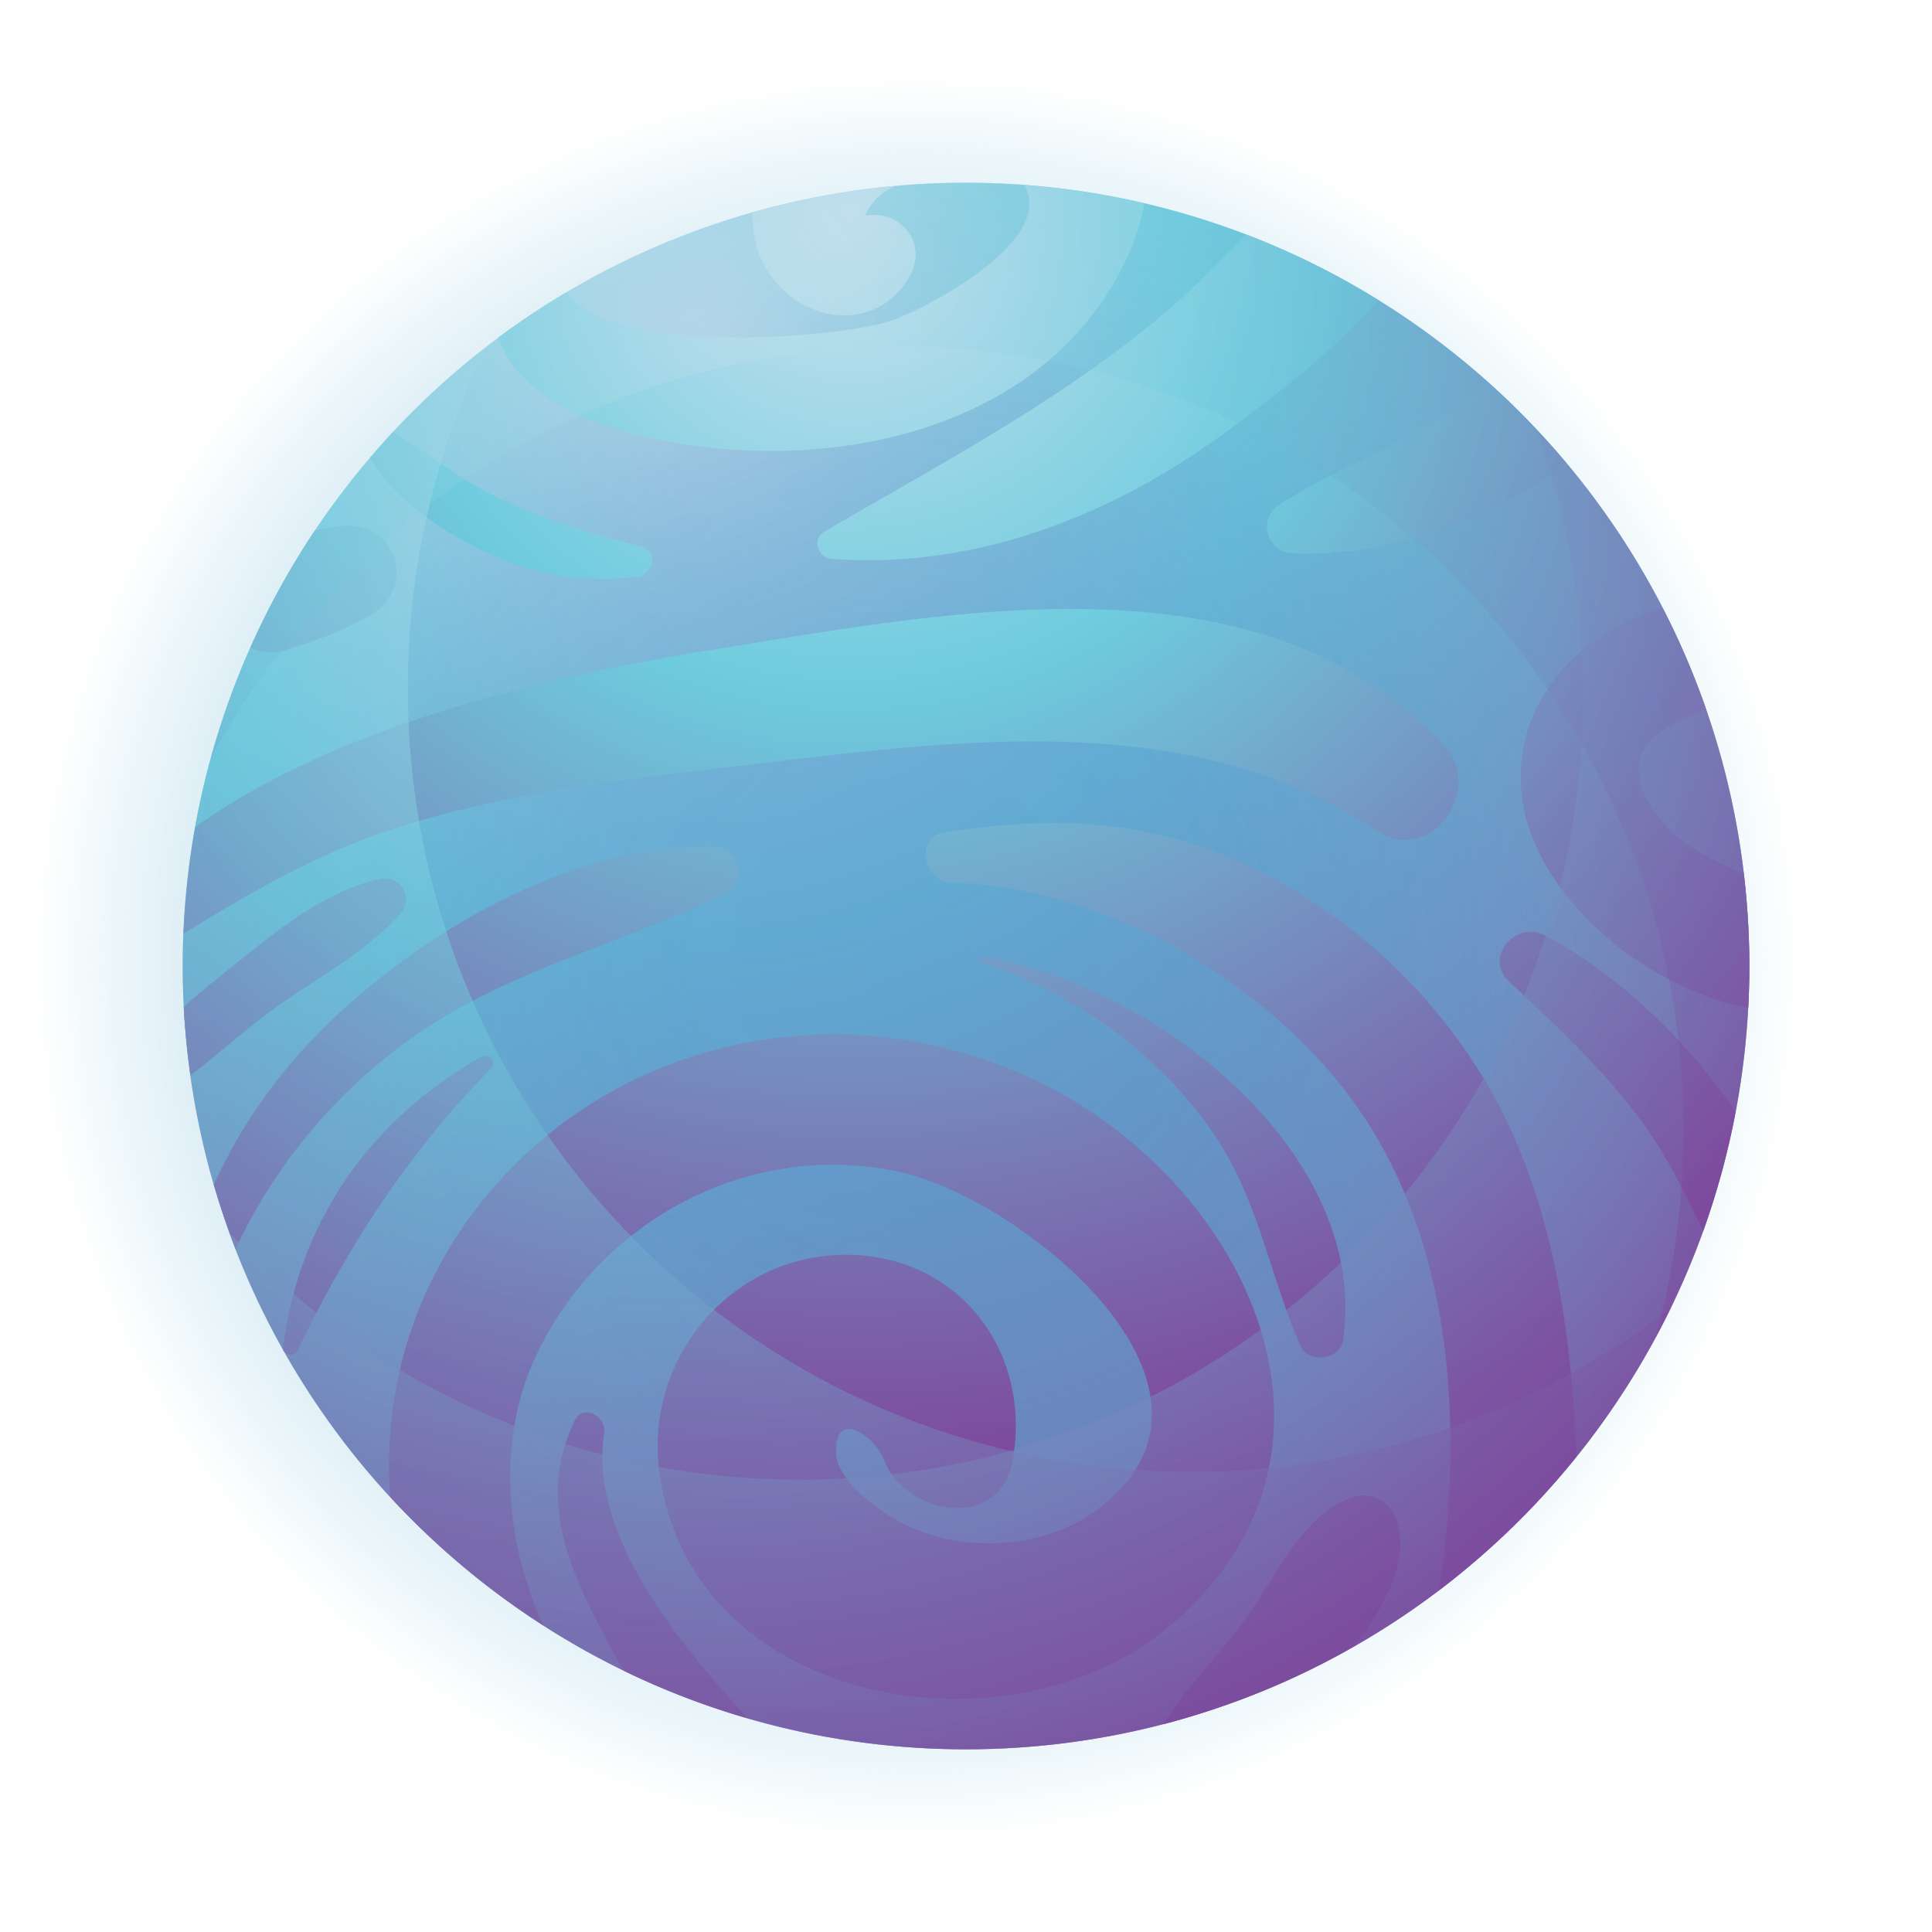 <svg xmlns="http://www.w3.org/2000/svg" xmlns:xlink="http://www.w3.org/1999/xlink" viewBox="0 0 1080 1080"><defs><style>.cls-1{isolation:isolate;}.cls-2{fill:url(#radial-gradient);}.cls-21,.cls-22,.cls-3{opacity:0.5;}.cls-3{fill:url(#radial-gradient-2);}.cls-4{fill:url(#radial-gradient-3);}.cls-5{fill:url(#radial-gradient-4);}.cls-6{fill:url(#radial-gradient-5);}.cls-7{fill:url(#radial-gradient-6);}.cls-8{fill:url(#radial-gradient-7);}.cls-9{fill:url(#radial-gradient-8);}.cls-10{fill:url(#radial-gradient-9);}.cls-11{fill:url(#radial-gradient-10);}.cls-12{fill:url(#radial-gradient-11);}.cls-13{fill:url(#radial-gradient-12);}.cls-14{fill:url(#radial-gradient-13);}.cls-15{fill:url(#radial-gradient-14);}.cls-16{fill:url(#radial-gradient-15);}.cls-17{fill:url(#radial-gradient-16);}.cls-18{fill:url(#radial-gradient-17);}.cls-19{fill:url(#radial-gradient-18);}.cls-20{fill:url(#radial-gradient-19);}.cls-21,.cls-22{mix-blend-mode:multiply;}.cls-21{fill:url(#radial-gradient-20);}.cls-22{fill:url(#radial-gradient-21);}.cls-23{opacity:0.3;mix-blend-mode:screen;fill:url(#radial-gradient-22);}</style><radialGradient id="radial-gradient" cx="386.86" cy="210.08" r="926.6" gradientUnits="userSpaceOnUse"><stop offset="0" stop-color="#cce2ef"/><stop offset="0.34" stop-color="#6eccde"/><stop offset="0.94" stop-color="#7f3d97"/></radialGradient><radialGradient id="radial-gradient-2" cx="512.19" cy="535.21" r="493.9" gradientTransform="translate(540 -223.68) rotate(45)" gradientUnits="userSpaceOnUse"><stop offset="0.06" stop-color="#5488c7"/><stop offset="0.25" stop-color="#5489c7" stop-opacity="0.99"/><stop offset="0.39" stop-color="#568cc8" stop-opacity="0.94"/><stop offset="0.51" stop-color="#5892ca" stop-opacity="0.86"/><stop offset="0.62" stop-color="#5b99cd" stop-opacity="0.75"/><stop offset="0.72" stop-color="#5ea3d0" stop-opacity="0.6"/><stop offset="0.82" stop-color="#63afd4" stop-opacity="0.43"/><stop offset="0.92" stop-color="#68bdd9" stop-opacity="0.22"/><stop offset="1" stop-color="#6eccde" stop-opacity="0"/></radialGradient><radialGradient id="radial-gradient-3" cx="475.73" cy="117.1" r="792.25" xlink:href="#radial-gradient"/><radialGradient id="radial-gradient-4" cx="475.73" cy="117.1" r="792.25" xlink:href="#radial-gradient"/><radialGradient id="radial-gradient-5" cx="475.73" cy="117.1" r="792.25" xlink:href="#radial-gradient"/><radialGradient id="radial-gradient-6" cx="475.74" cy="117.1" r="792.25" xlink:href="#radial-gradient"/><radialGradient id="radial-gradient-7" cx="475.74" cy="117.1" r="792.25" xlink:href="#radial-gradient"/><radialGradient id="radial-gradient-8" cx="475.74" cy="117.1" r="792.25" xlink:href="#radial-gradient"/><radialGradient id="radial-gradient-9" cx="475.74" cy="117.1" r="792.25" xlink:href="#radial-gradient"/><radialGradient id="radial-gradient-10" cx="475.74" cy="117.1" r="792.25" xlink:href="#radial-gradient"/><radialGradient id="radial-gradient-11" cx="475.74" cy="117.1" r="792.25" xlink:href="#radial-gradient"/><radialGradient id="radial-gradient-12" cx="475.74" cy="117.1" r="792.25" xlink:href="#radial-gradient"/><radialGradient id="radial-gradient-13" cx="475.73" cy="117.1" r="792.25" xlink:href="#radial-gradient"/><radialGradient id="radial-gradient-14" cx="475.74" cy="117.1" r="792.25" xlink:href="#radial-gradient"/><radialGradient id="radial-gradient-15" cx="475.74" cy="117.1" r="792.25" xlink:href="#radial-gradient"/><radialGradient id="radial-gradient-16" cx="475.74" cy="117.1" r="792.25" xlink:href="#radial-gradient"/><radialGradient id="radial-gradient-17" cx="475.74" cy="117.1" r="792.25" xlink:href="#radial-gradient"/><radialGradient id="radial-gradient-18" cx="475.74" cy="117.1" r="792.25" xlink:href="#radial-gradient"/><radialGradient id="radial-gradient-19" cx="475.73" cy="117.1" r="792.26" xlink:href="#radial-gradient"/><radialGradient id="radial-gradient-20" cx="404.5" cy="330.93" r="826.71" xlink:href="#radial-gradient"/><radialGradient id="radial-gradient-21" cx="372.67" cy="290.76" r="848.64" xlink:href="#radial-gradient"/><radialGradient id="radial-gradient-22" cx="397.41" cy="181.72" r="775.37" xlink:href="#radial-gradient"/></defs><title>planet-3</title><g class="cls-1"><g id="Layer_1" data-name="Layer 1"><circle class="cls-2" cx="540" cy="540" r="437.87"/><circle class="cls-3" cx="540" cy="540" r="540" transform="translate(-223.68 540) rotate(-45)"/><path class="cls-4" d="M337.77,801.24c1.47-9.25-11.76-17.07-16.58-7-21.13,44.12-2.79,83.84,18.9,124.25,2.75,5.13,5.63,10.31,8.64,15.46A434.51,434.51,0,0,0,418,960.5C377.16,916.42,329,856,337.77,801.24Z" transform="translate(0)"/><path class="cls-5" d="M977,513q-.8-12.33-2.22-24.51c-20-8.65-39.62-17.95-51.67-37.11-18.89-30.06,2.55-45.16,30.76-54.41h0a434.8,434.8,0,0,0-24.58-57.38h0c-43.94,13.84-80.31,48-79.16,97.58,1.35,58.34,66.47,114.66,127.16,126.25v0c.4-7.72.63-15.5.63-23.33,0-8.61-.29-17.16-.81-25.64C977,513.89,977,513.42,977,513Z" transform="translate(0)"/><path class="cls-6" d="M226.91,582.53c55.23-40.35,119.4-53.8,179.33-83.55,12.81-6.36,6-25.45-7-25.76-76.2-1.87-157.58,44.12-211.73,95-29.87,28.06-52.25,59.39-68,94h0q2.63,9,5.62,17.9l.21.62q3,8.87,6.37,17.56C152.8,652.43,186.81,611.84,226.91,582.53Z" transform="translate(0)"/><path class="cls-7" d="M405.85,429c121.46-14,255.8-36.11,364.09,35.44,29.9,19.76,60.32-23.47,37.17-48.17-101.56-108.39-272.56-75-403.25-54-87.37,14-211.08,40.18-294.72,100.05q-3.7,20.64-5.43,41.91c-.14,1.66-.27,3.31-.38,5-.3,4.2-.57,8.41-.74,12.64,37.82-23.13,75.23-45.14,119.76-59.33C282.2,443.43,343.71,436.2,405.85,429Z" transform="translate(0)"/><path class="cls-8" d="M581.82,605.33C469,549.9,331.31,581.05,259,685.53a234.56,234.56,0,0,0-40.85,151.26l0,0c6,6.46,12.14,12.7,18.47,18.79l2.29,2.17a441.29,441.29,0,0,0,64.77,50.78c-21.68-47.06-25.47-103.47-5-148.56C333.94,682.32,419.34,636.78,503,655.13c67.9,14.89,203,122.7,108.28,190.21-28.91,20.6-73.37,22.69-104.78,7.21-13.15-6.49-38.38-23.48-39.1-40.27-1.06-24.81,21.28-10.29,27,4.27,11.92,30.17,64.35,40.09,71.65,0,11-60.2-29.5-115.38-93.68-115.11-63,.26-110.5,56.36-104.14,117.71,13.85,133.58,193.23,165.94,284.17,91C768.8,814.14,699.1,663,581.82,605.33Z" transform="translate(0)"/><path class="cls-9" d="M863.31,522.73c-15.95-8.36-34,12.52-19.9,25.79,29.19,27.4,58.76,54.45,81,88.08,10.73,16.25,19.11,34,27.72,51.58l0-.08c3.49-9.71,6.59-19.6,9.38-29.62.36-1.27.74-2.53,1.09-3.81q1.92-7.17,3.61-14.44c.22-1,.45-1.94.67-2.91,1.17-5.18,2.27-10.39,3.26-15.63v0C941.87,579,900.65,542.3,863.31,522.73Z" transform="translate(0)"/><path class="cls-10" d="M358.94,243.7c98.46,23.44,226.72.15,272.07-101.95a112.05,112.05,0,0,0,8.66-28.09,437.57,437.57,0,0,0-66.95-10.18h0a20.57,20.57,0,0,1,2.64,10.4c.3,27.55-56.44,57.67-76.1,65-25.55,9.57-158.38,21.88-182-15.89q-9.82,5.82-19.32,12.1l-.48.31q-9.63,6.38-18.89,13.27C290.23,221.26,326.72,236,358.94,243.7Z" transform="translate(0)"/><path class="cls-11" d="M780.92,850.26c-3.11-9.92-13.51-16.58-23.92-13.57-26.77,7.73-42.82,42.3-57.88,64.11s-34.78,40.65-48.86,63.05h0c8.7-2.26,17.26-4.85,25.73-7.62,1.72-.56,3.43-1.16,5.14-1.74,7.81-2.67,15.53-5.51,23.13-8.6.56-.22,1.13-.43,1.69-.66a441.93,441.93,0,0,0,51.2-25.07h0C773.05,899.26,788.11,873.25,780.92,850.26Z" transform="translate(0)"/><path class="cls-12" d="M881.26,814.23h0c-.09-3.47-.22-6.93-.4-10.34-3.68-68.86-15-140.5-51.07-200.37-31.16-51.69-77-93.63-131.6-119.3C641.57,457.61,589.05,456,527.72,465.29c-16.4,2.5-11.63,27.53,3.79,28C624.29,496.18,725,557.55,770.88,638,813.26,712.16,817,804.39,804.63,888.8c6.72-5.1,13.25-10.43,19.65-15.91.86-.73,1.7-1.46,2.55-2.2q9-7.83,17.59-16.12c.39-.37.79-.73,1.17-1.11A442,442,0,0,0,881.26,814.23Z" transform="translate(0)"/><path class="cls-13" d="M431,154.27c19.94,28,61,30.9,77.95-.71,9.72-18.1-6.22-36.66-25.37-33A31.25,31.25,0,0,1,500.47,104h0c-6.54.59-13,1.34-19.49,2.21l-1.25.16q-9.57,1.32-19,3.06l-1.15.21q-9.6,1.78-19.07,4l-.51.12q-9.69,2.27-19.21,5A53.68,53.68,0,0,0,431,154.27Z" transform="translate(0)"/><path class="cls-14" d="M152.94,564c23.69-17.14,51.09-31.26,70.84-53.15a11.77,11.77,0,0,0-11.35-19.5c-30.42,6.74-55.79,27.49-79.63,46.55-10,8-20.34,16.15-30.08,25,.67,12.89,2,25.6,3.74,38.18C122.34,589.22,137.05,575.5,152.94,564Z" transform="translate(0)"/><path class="cls-15" d="M188.25,294.38c-4.21.64-8.21,1.28-12.15,2.07A436.18,436.18,0,0,0,140,362a26.52,26.52,0,0,0,19,1.53c17.88-5.39,33.7-11,49.7-20.77,11.19-6.82,16.16-21,10.84-33.08C213.79,296.73,201.71,292.33,188.25,294.38Z" transform="translate(0)"/><path class="cls-16" d="M676.83,631.41c26.58,37.71,32.32,80.22,50.26,121.12,4.28,9.77,22.13,7.64,23.69-3.09C766.28,643,642.71,549.35,549.87,534.9a1.73,1.73,0,0,0-.92,3.33C600.17,555.24,645.59,587.09,676.83,631.41Z" transform="translate(0)"/><path class="cls-17" d="M166.26,755.21c27.26-57.47,63.37-112.61,108.2-157.82,3.46-3.49-.95-9.23-5.24-6.78-62.28,35.45-101.86,91.66-111,162.42a3.31,3.31,0,0,0,.73,2.58l.05.08C160.76,757.77,164.93,758,166.26,755.21Z" transform="translate(0)"/><path class="cls-18" d="M640.56,183.66c-55.47,44.43-118.51,77.86-179.65,113.45-7.41,4.32-3.67,14.71,4.14,15.3,79.59,6,156.47-23.92,220.17-70.87,25.17-18.56,59.09-44,85.43-73.71h0q-8.65-5.37-17.58-10.35l-.36-.2q-9-5-18.23-9.59l-.1-.05q-18.64-9.24-38.24-16.74A492.44,492.44,0,0,1,640.56,183.66Z" transform="translate(0)"/><path class="cls-19" d="M206.74,256.14c12.48,20.83,33.89,36.33,55,47.57,31.43,16.74,58.89,22.4,94.29,18.81,9.06-.92,12.47-14.53,2.3-17-26.46-6.36-56.89-16-81.34-27.93-20.44-9.95-37.9-24.69-57.35-36Q213,248.74,206.74,256.14Z" transform="translate(0)"/><path class="cls-20" d="M831.05,213h0c-31.93,31.21-78.75,45.18-115.86,69-12.44,8-7.24,26.65,7.41,27.37,46.5,2.29,109.64-15.89,152.74-50.8h0q-9.93-11.81-20.66-22.85l-1.08-1.14Q842.71,223.38,831.05,213Z" transform="translate(0)"/><path class="cls-21" d="M858.77,240A437.11,437.11,0,0,1,884.9,389.24c0,241.83-196,437.87-437.87,437.87-125.68,0-238.91-53-318.77-137.84,61,168.33,222.33,288.6,411.74,288.6,241.83,0,437.87-196,437.87-437.87A436.26,436.26,0,0,0,858.77,240Z" transform="translate(0)"/><path class="cls-22" d="M665.84,822.76C424,822.76,228,626.72,228,384.89a436.07,436.07,0,0,1,43.65-190.74C168.53,274.26,102.13,399.34,102.13,540c0,241.83,196,437.87,437.87,437.87,173.45,0,323.32-100.86,394.22-247.13A435.8,435.8,0,0,1,665.84,822.76Z" transform="translate(0)"/><path class="cls-23" d="M503.26,194c241.83,0,437.87,196,437.87,437.86A438.07,438.07,0,0,1,925.5,747.78,435.91,435.91,0,0,0,977.87,540c0-241.83-196-437.87-437.87-437.87-201.68,0-371.4,136.39-422.24,321.93C191.76,287.06,336.63,194,503.26,194Z" transform="translate(0)"/></g></g></svg>